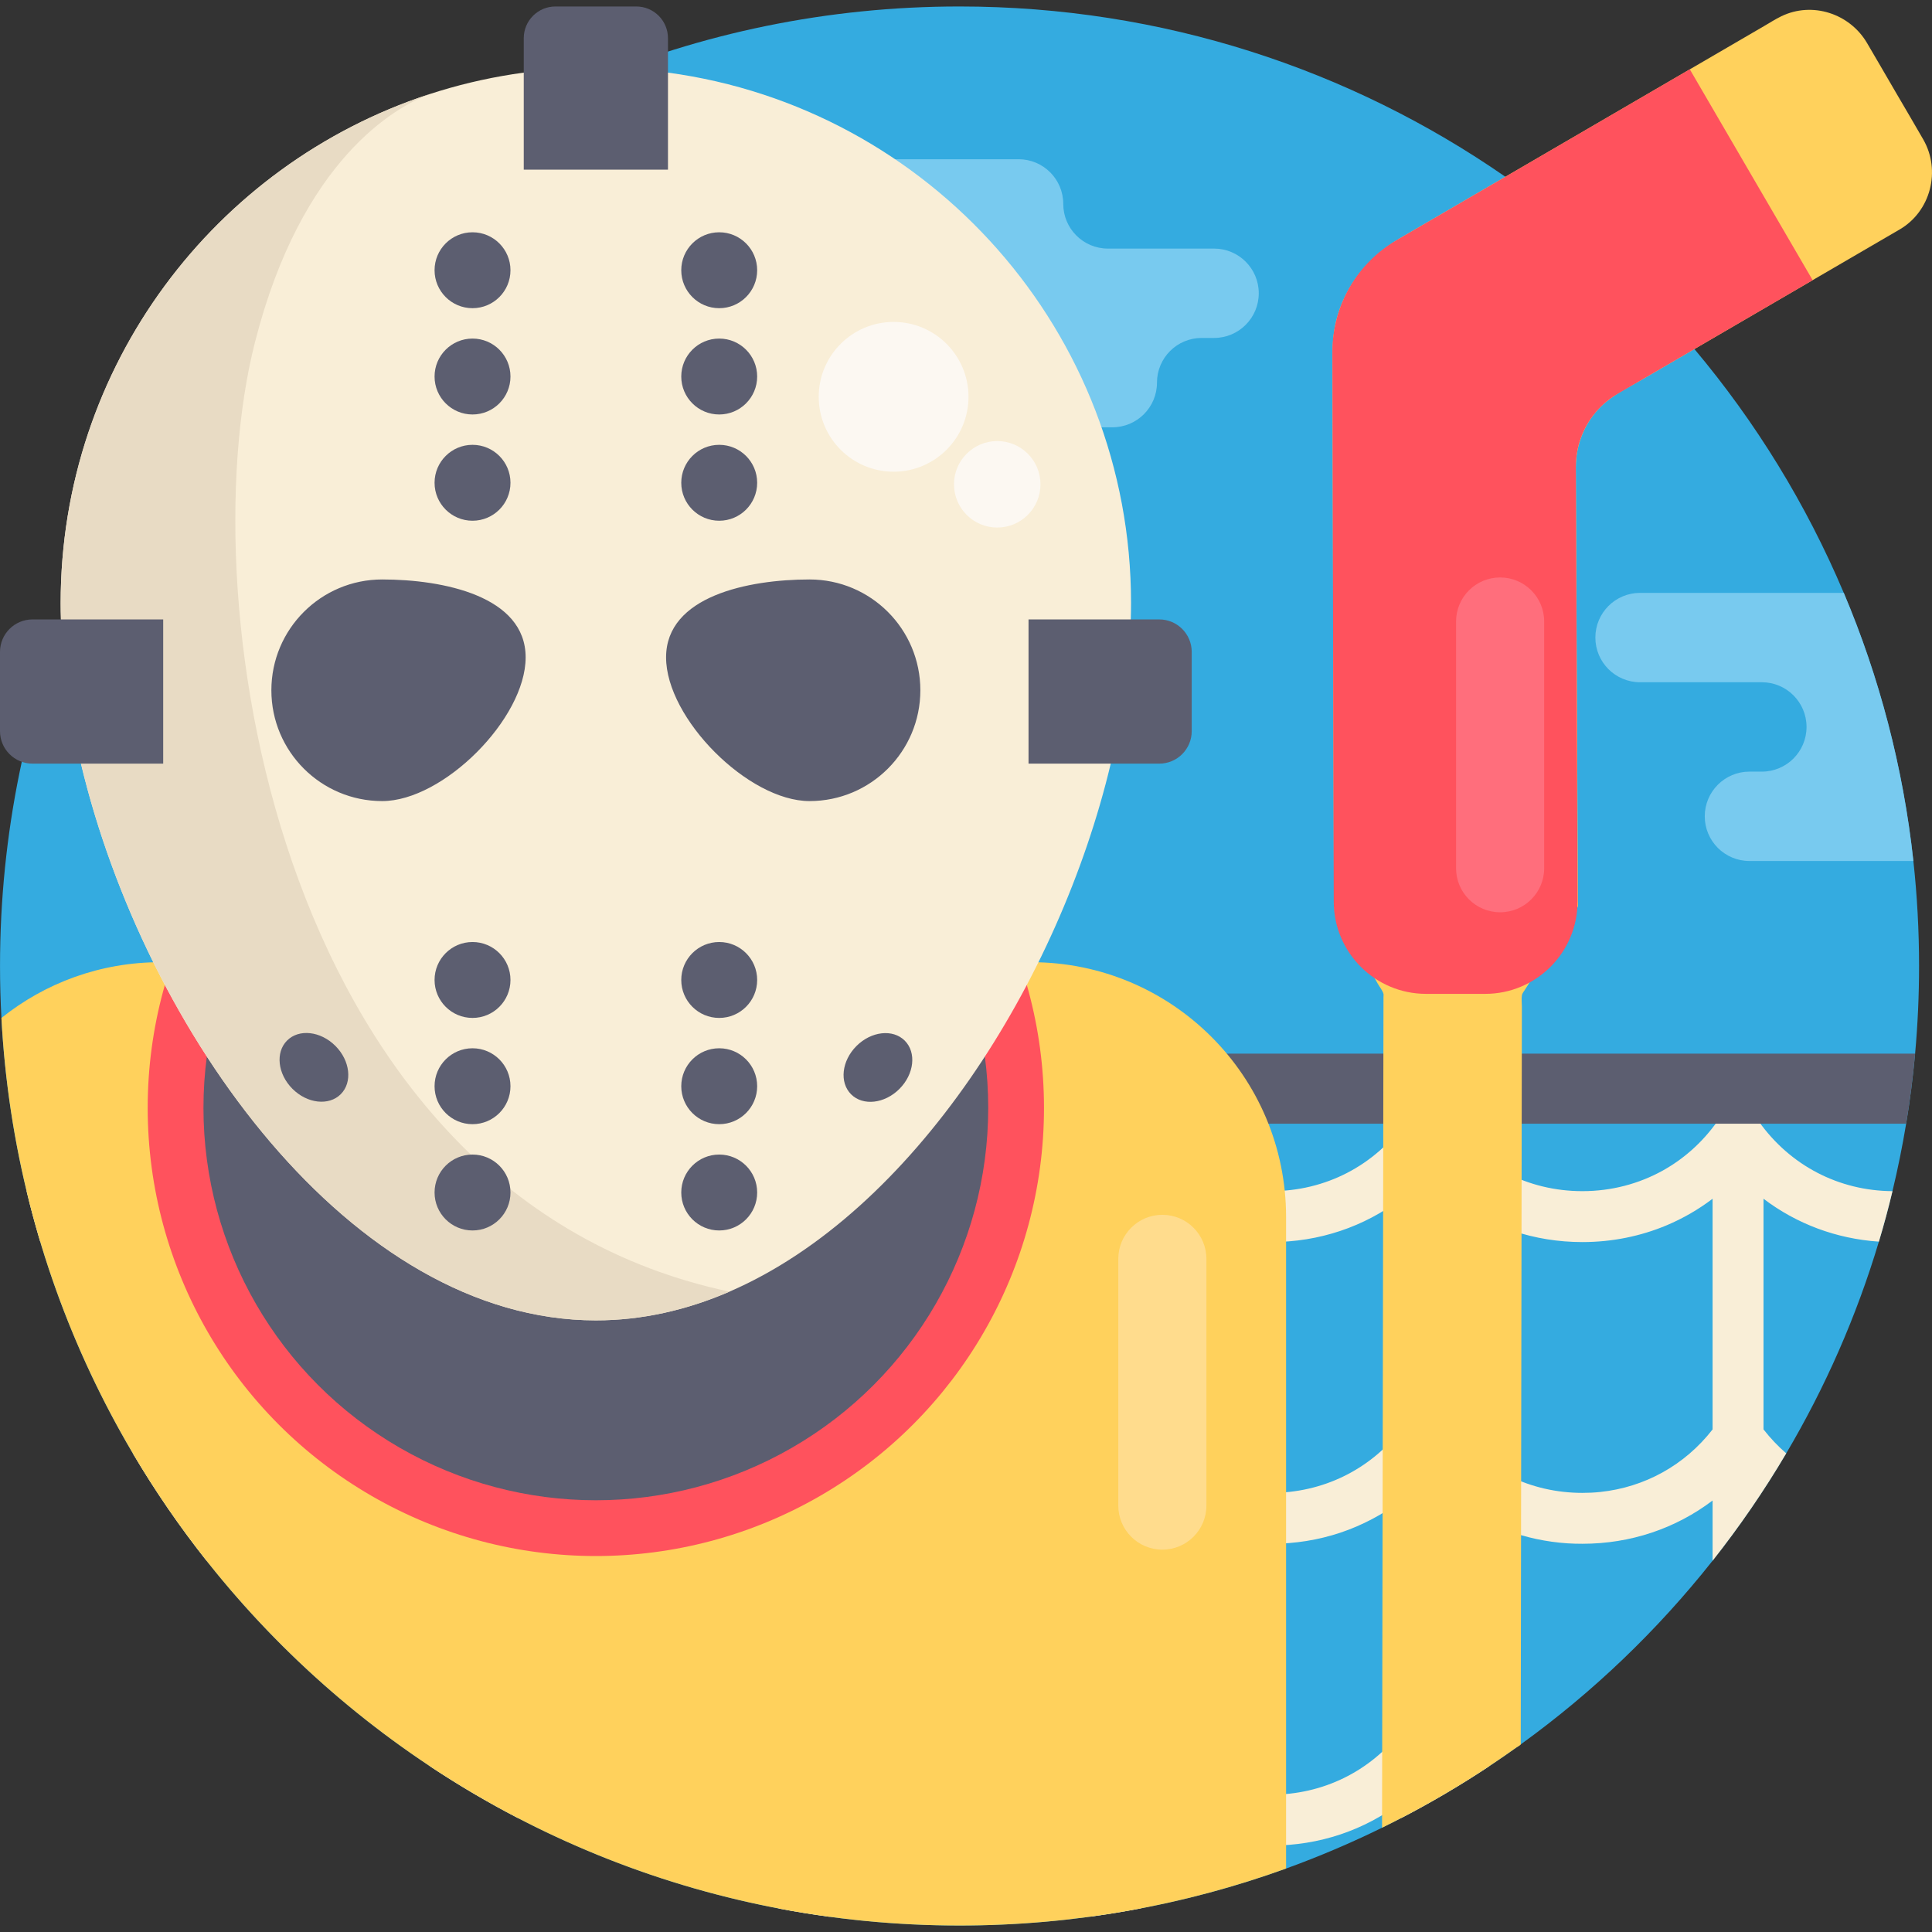 <?xml version="1.0" encoding="iso-8859-1"?>
<!-- Generator: Adobe Illustrator 19.0.0, SVG Export Plug-In . SVG Version: 6.00 Build 0)  -->
<svg xmlns="http://www.w3.org/2000/svg" xmlns:xlink="http://www.w3.org/1999/xlink" version="1.1" id="Capa_1" x="0px" y="0px" viewBox="0 0 512.001 512.001" style="enable-background:new 0 0 512.001 512.001;" xml:space="preserve">
<rect x="0" y="0" width="512.001" height="512.001" fill="#333333" stroke="none"/>
<path style="fill:#34ABE0;" d="M508.572,256c0,7.826-0.353,15.579-1.048,23.228c-0.571,6.258-1.36,12.455-2.377,18.568  c-0.996,6.03-2.211,11.998-3.622,17.873c-1.069,4.504-2.273,8.967-3.602,13.378c-5.937,19.824-14.23,38.641-24.557,56.109  c-5.864,9.943-12.392,19.44-19.512,28.449c-14.614,18.475-31.728,34.873-50.846,48.677c-2.74,1.982-5.522,3.902-8.345,5.781  c-7.504,4.972-15.288,9.569-23.311,13.731c-1.692,0.882-3.384,1.733-5.096,2.574c-8.241,4.048-16.72,7.66-25.428,10.815  c-12.413,4.484-25.273,8.033-38.496,10.555c-4.463,0.861-8.957,1.598-13.493,2.211c-11.292,1.536-22.834,2.335-34.552,2.335  c-11.687,0-23.187-0.789-34.458-2.315c-4.536-0.612-9.03-1.349-13.493-2.2c-24.422-4.66-47.619-12.818-69.02-23.934  c-8.054-4.172-15.849-8.77-23.363-13.752c-22.481-14.904-42.45-33.275-59.139-54.375c-7.151-9.019-13.7-18.547-19.585-28.501  c-10.337-17.489-18.641-36.316-24.577-56.171c-1.318-4.411-2.522-8.864-3.601-13.378c-3.57-14.832-5.833-30.172-6.674-45.885  c-0.249-4.556-0.374-9.154-0.374-13.773C0.003,115.563,113.85,1.716,254.287,1.716c53.742,0,103.592,16.669,144.651,45.128  c18.672,12.932,35.527,28.303,50.099,45.657c16.222,19.305,29.632,41.059,39.585,64.619c9.403,22.252,15.724,46.114,18.443,71.054  C508.063,237.318,508.572,246.597,508.572,256z"/>
<g>
	<path style="fill:#78CAEF;" d="M507.067,228.174h-43.446c-3.269,0-6.227-1.329-8.376-3.467c-2.138-2.148-3.467-5.106-3.467-8.376   c0-6.539,5.304-11.842,11.842-11.842h3.29c3.269,0,6.227-1.329,8.376-3.467c2.138-2.148,3.467-5.106,3.467-8.376   c0-6.539-5.304-11.842-11.842-11.842h-32.279c-3.269,0-6.227-1.329-8.376-3.467c-2.138-2.148-3.467-5.106-3.467-8.376   c0-6.539,5.304-11.842,11.842-11.842h53.991C498.027,179.373,504.348,203.234,507.067,228.174z"/>
	<path style="fill:#78CAEF;" d="M281.774,54.038L281.774,54.038c0-6.54-5.302-11.842-11.841-11.842h-99.791   c-6.54,0-11.841,5.302-11.841,11.841l0,0c0,6.54,5.302,11.841,11.841,11.841h32.279c6.54,0,11.841,5.302,11.841,11.841l0,0   c0,6.54-5.302,11.841-11.841,11.841h-3.291c-6.54,0-11.841,5.302-11.841,11.841l0,0c0,6.54,5.302,11.841,11.841,11.841h95.642   c6.54,0,11.841-5.302,11.841-11.841l0,0c0-6.54,5.302-11.841,11.841-11.841h3.291c6.54,0,11.841-5.302,11.841-11.841l0,0   c0-6.54-5.302-11.841-11.841-11.841h-28.13C287.076,65.881,281.774,60.579,281.774,54.038z"/>
</g>
<path style="fill:#F9EED7;" d="M497.923,329.047c1.328-4.411,2.532-8.874,3.602-13.378c-14.261-0.093-27.141-6.819-35.423-18.475  l-5.511-7.732l-5.501,7.743c-3.882,5.47-8.781,9.85-14.375,12.974c-6.393,3.56-13.69,5.49-21.37,5.49  c-14.385,0-27.421-6.726-35.724-18.433l-5.283-7.525l-5.605,7.286l-0.145,0.208c-8.334,11.739-21.36,18.464-35.756,18.464  c-14.385,0-27.411-6.736-35.704-18.402l-5.48-7.93l-5.573,7.857c-8.324,11.739-21.35,18.464-35.745,18.475  c-14.385,0-27.421-6.736-35.745-18.475l-5.657-7.525l-5.356,7.535c-8.334,11.739-21.36,18.464-35.745,18.464  c-3.768,0-7.442-0.457-10.96-1.36c-9.933-2.512-18.641-8.438-24.795-17.105l-0.415-0.602l-6.165-5.636l-4.421,6.227  c-8.334,11.739-21.36,18.475-35.755,18.475c-14.385,0-27.421-6.736-35.745-18.475l-5.501-7.743l-5.501,7.743  c-8.293,11.676-21.215,18.392-35.517,18.464c1.079,4.515,2.283,8.967,3.601,13.378c5.034-0.322,9.912-1.287,14.541-2.844  c5.812-1.941,11.24-4.805,16.129-8.511v61.132c-1.847,2.366-3.882,4.494-6.092,6.393c5.885,9.953,12.434,19.481,19.585,28.501  v-16.056c9.767,7.4,21.723,11.469,34.5,11.469c6.393,0,12.579-1.007,18.392-2.948c5.802-1.951,11.24-4.816,16.119-8.521v61.122  c-2.854,3.653-6.175,6.788-9.87,9.31c7.514,4.982,15.309,9.58,23.363,13.752v-4.214c9.777,7.421,21.723,11.479,34.51,11.479  c12.776,0,24.733-4.058,34.51-11.479v28.148c4.463,0.851,8.957,1.588,13.493,2.2v-30.348c9.767,7.411,21.723,11.469,34.5,11.469  c12.787,0,24.743-4.058,34.51-11.479v30.338c4.536-0.612,9.03-1.349,13.493-2.211v-28.117c9.767,7.421,21.723,11.479,34.5,11.479  c12.787,0,24.743-4.058,34.52-11.49v4.183c8.023-4.162,15.807-8.76,23.311-13.731c-3.674-2.522-6.985-5.625-9.818-9.268v-61.132  c8.76,6.643,19.294,10.597,30.597,11.344c1.287,0.083,2.595,0.114,3.902,0.114c12.787,0,24.743-4.058,34.51-11.469v15.952  c7.12-9.009,13.648-18.506,19.512-28.449c-2.18-1.879-4.193-4.006-6.02-6.342v-61.132  C476.117,324.335,486.631,328.29,497.923,329.047z M123.824,378.804c-8.345,10.711-20.799,16.824-34.51,16.824  c-13.69,0-26.145-6.113-34.5-16.814v-61.132c9.767,7.411,21.723,11.479,34.5,11.479c12.787,0,24.743-4.069,34.51-11.49V378.804z   M206.337,458.784c-8.355,10.721-20.81,16.824-34.51,16.824s-26.155-6.103-34.51-16.814v-61.132  c9.777,7.4,21.723,11.458,34.51,11.458c4.691,0,9.279-0.54,13.69-1.609c7.577-1.827,14.634-5.169,20.82-9.86V458.784z   M206.337,378.815c-7.11,9.102-17.188,14.904-28.48,16.409c-1.972,0.27-3.986,0.405-6.03,0.405c-13.69,0-26.145-6.082-34.51-16.814  v-61.132c6.767,5.117,14.572,8.646,22.979,10.327c3.736,0.758,7.597,1.152,11.531,1.152c12.776,0,24.733-4.069,34.51-11.479V378.815  z M288.839,458.774c-2.242,2.875-4.785,5.428-7.566,7.618c-7.566,5.947-16.928,9.206-26.944,9.206c-13.7,0-26.155-6.092-34.5-16.814  v-61.132c9.767,7.4,21.723,11.469,34.5,11.469c12.787,0,24.743-4.069,34.51-11.469V458.774z M288.839,378.815  c-8.345,10.701-20.81,16.814-34.51,16.814s-26.155-6.113-34.5-16.814v-61.132c9.767,7.411,21.723,11.479,34.5,11.479  c12.787,0,24.743-4.069,34.51-11.49V378.815z M371.352,458.774c-8.355,10.732-20.81,16.835-34.52,16.835  c-9.445,0-18.308-2.916-25.626-8.21c-3.301-2.408-6.29-5.283-8.874-8.604v-61.132c9.767,7.4,21.723,11.458,34.5,11.458  c6.393,0,12.579-1.007,18.392-2.948c5.802-1.951,11.24-4.816,16.129-8.521V458.774z M371.352,378.815  c-8.355,10.701-20.81,16.814-34.52,16.814c-13.711,0-26.186-6.124-34.5-16.804v-61.142c9.767,7.411,21.723,11.479,34.5,11.479  c12.787,0,24.743-4.069,34.52-11.49V378.815z M453.854,378.815c-7.379,9.476-17.966,15.33-29.788,16.575  c-1.557,0.166-3.134,0.239-4.722,0.239c-13.7,0-26.165-6.113-34.5-16.814v-61.132c9.767,7.411,21.723,11.479,34.5,11.479  c7.878,0,15.433-1.546,22.356-4.453c4.328-1.827,8.407-4.183,12.154-7.027V378.815z"/>
<path style="fill:#5C5E70;" d="M507.524,279.228c-0.571,6.258-1.36,12.455-2.377,18.568H294.765v-18.568L507.524,279.228  L507.524,279.228z"/>
<path style="fill:#FFD15C;" d="M340.827,322.529v172.654c-27.016,9.767-56.15,15.101-86.54,15.101  c-135.819,0-246.76-106.478-253.911-240.512c11.552-9.258,26.207-14.78,42.149-14.78h230.766  C310.593,254.994,340.827,285.238,340.827,322.529z"/>
<circle style="fill:#FF525D;" cx="157.905" cy="293.6" r="118.766"/>
<circle style="fill:#5C5E70;" cx="157.905" cy="293.6" r="103.987"/>
<path style="fill:#F9EED7;" d="M299.739,159.797c0,1.436-0.024,2.897-0.072,4.357l-5.307,38.219  c-13.69,57.501-52.301,118.838-101.04,139.925c-11.315,4.892-23.176,7.611-35.406,7.611c-64.886,0-119.585-76.688-136.457-147.535  l-5.308-38.22c-0.048-1.46-0.072-2.921-0.072-4.357c0-62.868,40.903-116.19,97.55-134.783c0.059-0.011,0.118-0.035,0.166-0.059  c0.902-0.285,1.805-0.57,2.719-0.855c7.207-2.196,14.652-3.824,22.286-4.856h38.219C246.31,28.576,299.739,87.94,299.739,159.797z"/>
<g>
	<path style="fill:#5C5E70;" d="M101.281,153.565c16.218,0,38.021,4.428,38.021,20.646s-21.804,38.085-38.021,38.085   s-29.365-13.147-29.365-29.365S85.063,153.565,101.281,153.565z"/>
	<path style="fill:#5C5E70;" d="M214.539,153.565c-16.218,0-38.021,4.428-38.021,20.646s21.804,38.085,38.021,38.085   s29.365-13.147,29.365-29.365S230.757,153.565,214.539,153.565z"/>
</g>
<path style="fill:#E8DBC4;" d="M193.32,342.298c-11.315,4.892-23.176,7.611-35.406,7.611c-64.886,0-119.585-76.688-136.457-147.535  l-5.308-38.22c-0.048-1.46-0.072-2.921-0.072-4.357c0-62.868,40.903-116.19,97.55-134.783c-8.525,3.301-33.66,16.896-46.079,65.765  C49.739,160.83,74.495,317.162,193.32,342.298z"/>
<g>
	<path style="fill:#5C5E70;" d="M43.249,202.373H8.612c-4.757,0-8.612-3.856-8.612-8.612v-20.995c0-4.757,3.856-8.612,8.612-8.612   h34.637V202.373z"/>
	<path style="fill:#5C5E70;" d="M307.207,202.373H272.57v-38.22h34.637c4.757,0,8.612,3.856,8.612,8.612v20.995   C315.819,198.517,311.962,202.373,307.207,202.373z"/>
	<path style="fill:#5C5E70;" d="M177.02,10.12v34.846H138.8V10.12c0-4.64,3.762-8.403,8.403-8.403h21.414   C173.258,1.717,177.02,5.479,177.02,10.12z"/>
	
		<ellipse transform="matrix(-0.707 -0.707 0.707 -0.707 197.191 647.356)" style="fill:#5C5E70;" cx="232.668" cy="282.838" rx="8.047" ry="10.058"/>
	
		<ellipse transform="matrix(-0.707 0.707 -0.707 -0.707 341.951 424.039)" style="fill:#5C5E70;" cx="83.154" cy="282.84" rx="8.047" ry="10.058"/>
	<circle style="fill:#5C5E70;" cx="125.222" cy="259.703" r="10.058"/>
	<circle style="fill:#5C5E70;" cx="125.222" cy="287.861" r="10.058"/>
	<circle style="fill:#5C5E70;" cx="125.222" cy="316.029" r="10.058"/>
	<circle style="fill:#5C5E70;" cx="190.599" cy="259.703" r="10.058"/>
	<circle style="fill:#5C5E70;" cx="190.599" cy="287.861" r="10.058"/>
	<circle style="fill:#5C5E70;" cx="190.599" cy="316.029" r="10.058"/>
	<circle style="fill:#5C5E70;" cx="125.222" cy="71.615" r="10.058"/>
	<circle style="fill:#5C5E70;" cx="125.222" cy="99.784" r="10.058"/>
	<circle style="fill:#5C5E70;" cx="125.222" cy="127.942" r="10.058"/>
	<circle style="fill:#5C5E70;" cx="190.599" cy="71.615" r="10.058"/>
	<circle style="fill:#5C5E70;" cx="190.599" cy="99.784" r="10.058"/>
	<circle style="fill:#5C5E70;" cx="190.599" cy="127.942" r="10.058"/>
</g>
<path style="fill:#FFD15C;" d="M503.424,60.814c-7.12,4.148-14.24,8.297-21.361,12.445c-5.578,3.25-11.155,6.499-16.733,9.749  c-5.838,3.402-11.677,6.802-17.516,10.206c-4.181,2.437-8.362,4.874-12.543,7.311c-3.692,2.152-7.849,4.131-10.929,7.136  c-4.395,4.288-6.744,10.19-6.73,16.303c0.004,1.688,0.017,3.376,0.024,5.064c0.036,7.675,0.074,15.352,0.111,23.027  c0.051,10.626,0.102,21.252,0.153,31.877c0.05,10.456,0.101,20.911,0.15,31.367c0.034,7.045,0.067,14.09,0.102,21.137  c0.004,0.85,0.008,1.7,0.012,2.551c0.002,0.348,0.092,0.828,0.005,1.168c-0.133,0.521-0.661,1.103-0.946,1.55  c-1.157,1.818-2.315,3.637-3.472,5.455c-2.58,4.054-5.16,8.108-7.741,12.163c-0.634,0.995-1.267,1.992-1.9,2.987  c-0.313,0.493-0.704,0.911-0.793,1.47c-0.149,0.94-0.003,2.027-0.004,2.976c-0.003,2.038-0.006,4.077-0.009,6.115  c-0.01,6.719-0.021,13.439-0.031,20.157c-0.015,9.222-0.029,18.443-0.044,27.665c-0.017,10.692-0.033,21.386-0.05,32.078  c-0.018,11.031-0.034,22.062-0.052,33.092c-0.016,10.232-0.032,20.463-0.048,30.695c-0.013,8.414-0.026,16.828-0.039,25.242  c-0.008,5.389-0.017,10.778-0.025,16.166c-0.002,1.239-0.004,2.478-0.006,3.718c0,0.154,0.057,0.442-0.001,0.587  c-0.108,0.272-0.974,0.71-1.241,0.901c-1.089,0.776-2.185,1.544-3.285,2.303c-2.099,1.448-4.22,2.864-6.361,4.247  c-8.326,5.382-16.964,10.278-25.863,14.646c0.001-0.872,0.003-1.743,0.004-2.614c0.004-2.473,0.008-4.948,0.012-7.421  c0.006-3.817,0.014-7.635,0.02-11.452c0.008-4.962,0.018-9.924,0.026-14.887c0.01-5.825,0.021-11.648,0.03-17.473  c0.011-6.507,0.023-13.014,0.034-19.521c0.012-6.892,0.024-13.783,0.036-20.675c0.012-7.108,0.025-14.215,0.037-21.323  c0.012-7.019,0.025-14.04,0.036-21.059c0.011-6.733,0.024-13.465,0.035-20.197c0.01-6.24,0.022-12.48,0.032-18.719  c0.009-5.452,0.019-10.905,0.028-16.357c0.008-4.482,0.016-8.963,0.024-13.446c0.005-3.233,0.011-6.466,0.017-9.699  c0.003-1.78,0.006-3.559,0.009-5.339c0-0.236,0.06-0.559,0.001-0.79c-0.229-0.895-1.051-1.882-1.5-2.683  c-0.324-0.579-0.649-1.157-0.973-1.736c-2.824-5.046-5.647-10.092-8.471-15.138c-0.56-1.002-1.121-2.003-1.681-3.005  c-0.152-0.272-0.427-0.605-0.504-0.908c-0.087-0.344-0.002-0.823-0.003-1.174c-0.007-2.551-0.015-5.102-0.022-7.653  c-0.012-4.496-0.026-8.992-0.038-13.487c-0.017-5.867-0.033-11.733-0.05-17.601c-0.019-6.761-0.038-13.523-0.057-20.284  c-0.02-7.06-0.039-14.12-0.06-21.179c-0.02-6.894-0.039-13.787-0.058-20.68c-0.018-6.13-0.034-12.261-0.052-18.39  c-0.013-4.893-0.028-9.786-0.042-14.679c-0.008-3.078-0.018-6.156-0.026-9.234c-0.01-3.537,0.123-7.016,0.977-10.489  c2.346-9.549,8.631-17.118,17.025-22.009c4.979-2.902,9.958-5.803,14.936-8.705c4.256-2.481,8.513-4.962,12.769-7.442  c2.187-1.275,4.375-2.548,6.562-3.823c5.495-3.201,10.988-6.401,16.483-9.602c5.728-3.337,11.456-6.674,17.185-10.01  c2.908-1.694,5.817-3.389,8.726-5.083c3.771-2.196,7.54-4.391,11.311-6.588c2.81-1.636,5.619-3.272,8.429-4.908  c1.495-0.87,2.973-1.824,4.529-2.581c8.229-4.005,18.144-0.747,22.736,7.052c2.632,4.472,5.228,8.966,7.841,13.45  c2.363,4.054,4.762,8.09,7.091,12.163C514.411,45.226,511.671,56.01,503.424,60.814z"/>
<path style="fill:#FF525D;" d="M480.369,74.245l-32.552-55.871l-77.708,45.275c-10.489,6.111-16.957,17.313-17.013,29.453  l0.361,145.869c0.033,13.494,10.982,24.414,24.475,24.414h15.665c13.555,0,24.529-11.017,24.475-24.572l-0.459-115.315  c0.037-7.886,4.254-15.169,11.068-19.139L480.369,74.245z"/>
<g>
	<circle style="fill:#FCF8F2;" cx="236.817" cy="105.16" r="19.845"/>
	<circle style="fill:#FCF8F2;" cx="264.279" cy="128.346" r="11.458"/>
</g>
<path style="fill:#FFDC8D;" d="M308.035,410.674L308.035,410.674c-6.448,0-11.675-5.228-11.675-11.675v-65.384  c0-6.448,5.228-11.675,11.675-11.675l0,0c6.448,0,11.675,5.228,11.675,11.675v65.384  C319.71,405.447,314.483,410.674,308.035,410.674z"/>
<path style="fill:#FF6E7C;" d="M397.548,241.765L397.548,241.765c-6.448,0-11.675-5.228-11.675-11.675v-65.384  c0-6.448,5.228-11.675,11.675-11.675l0,0c6.448,0,11.675,5.228,11.675,11.675v65.384  C409.224,236.538,403.997,241.765,397.548,241.765z"/>
<g>
</g>
<g>
</g>
<g>
</g>
<g>
</g>
<g>
</g>
<g>
</g>
<g>
</g>
<g>
</g>
<g>
</g>
<g>
</g>
<g>
</g>
<g>
</g>
<g>
</g>
<g>
</g>
<g>
</g>
</svg>
